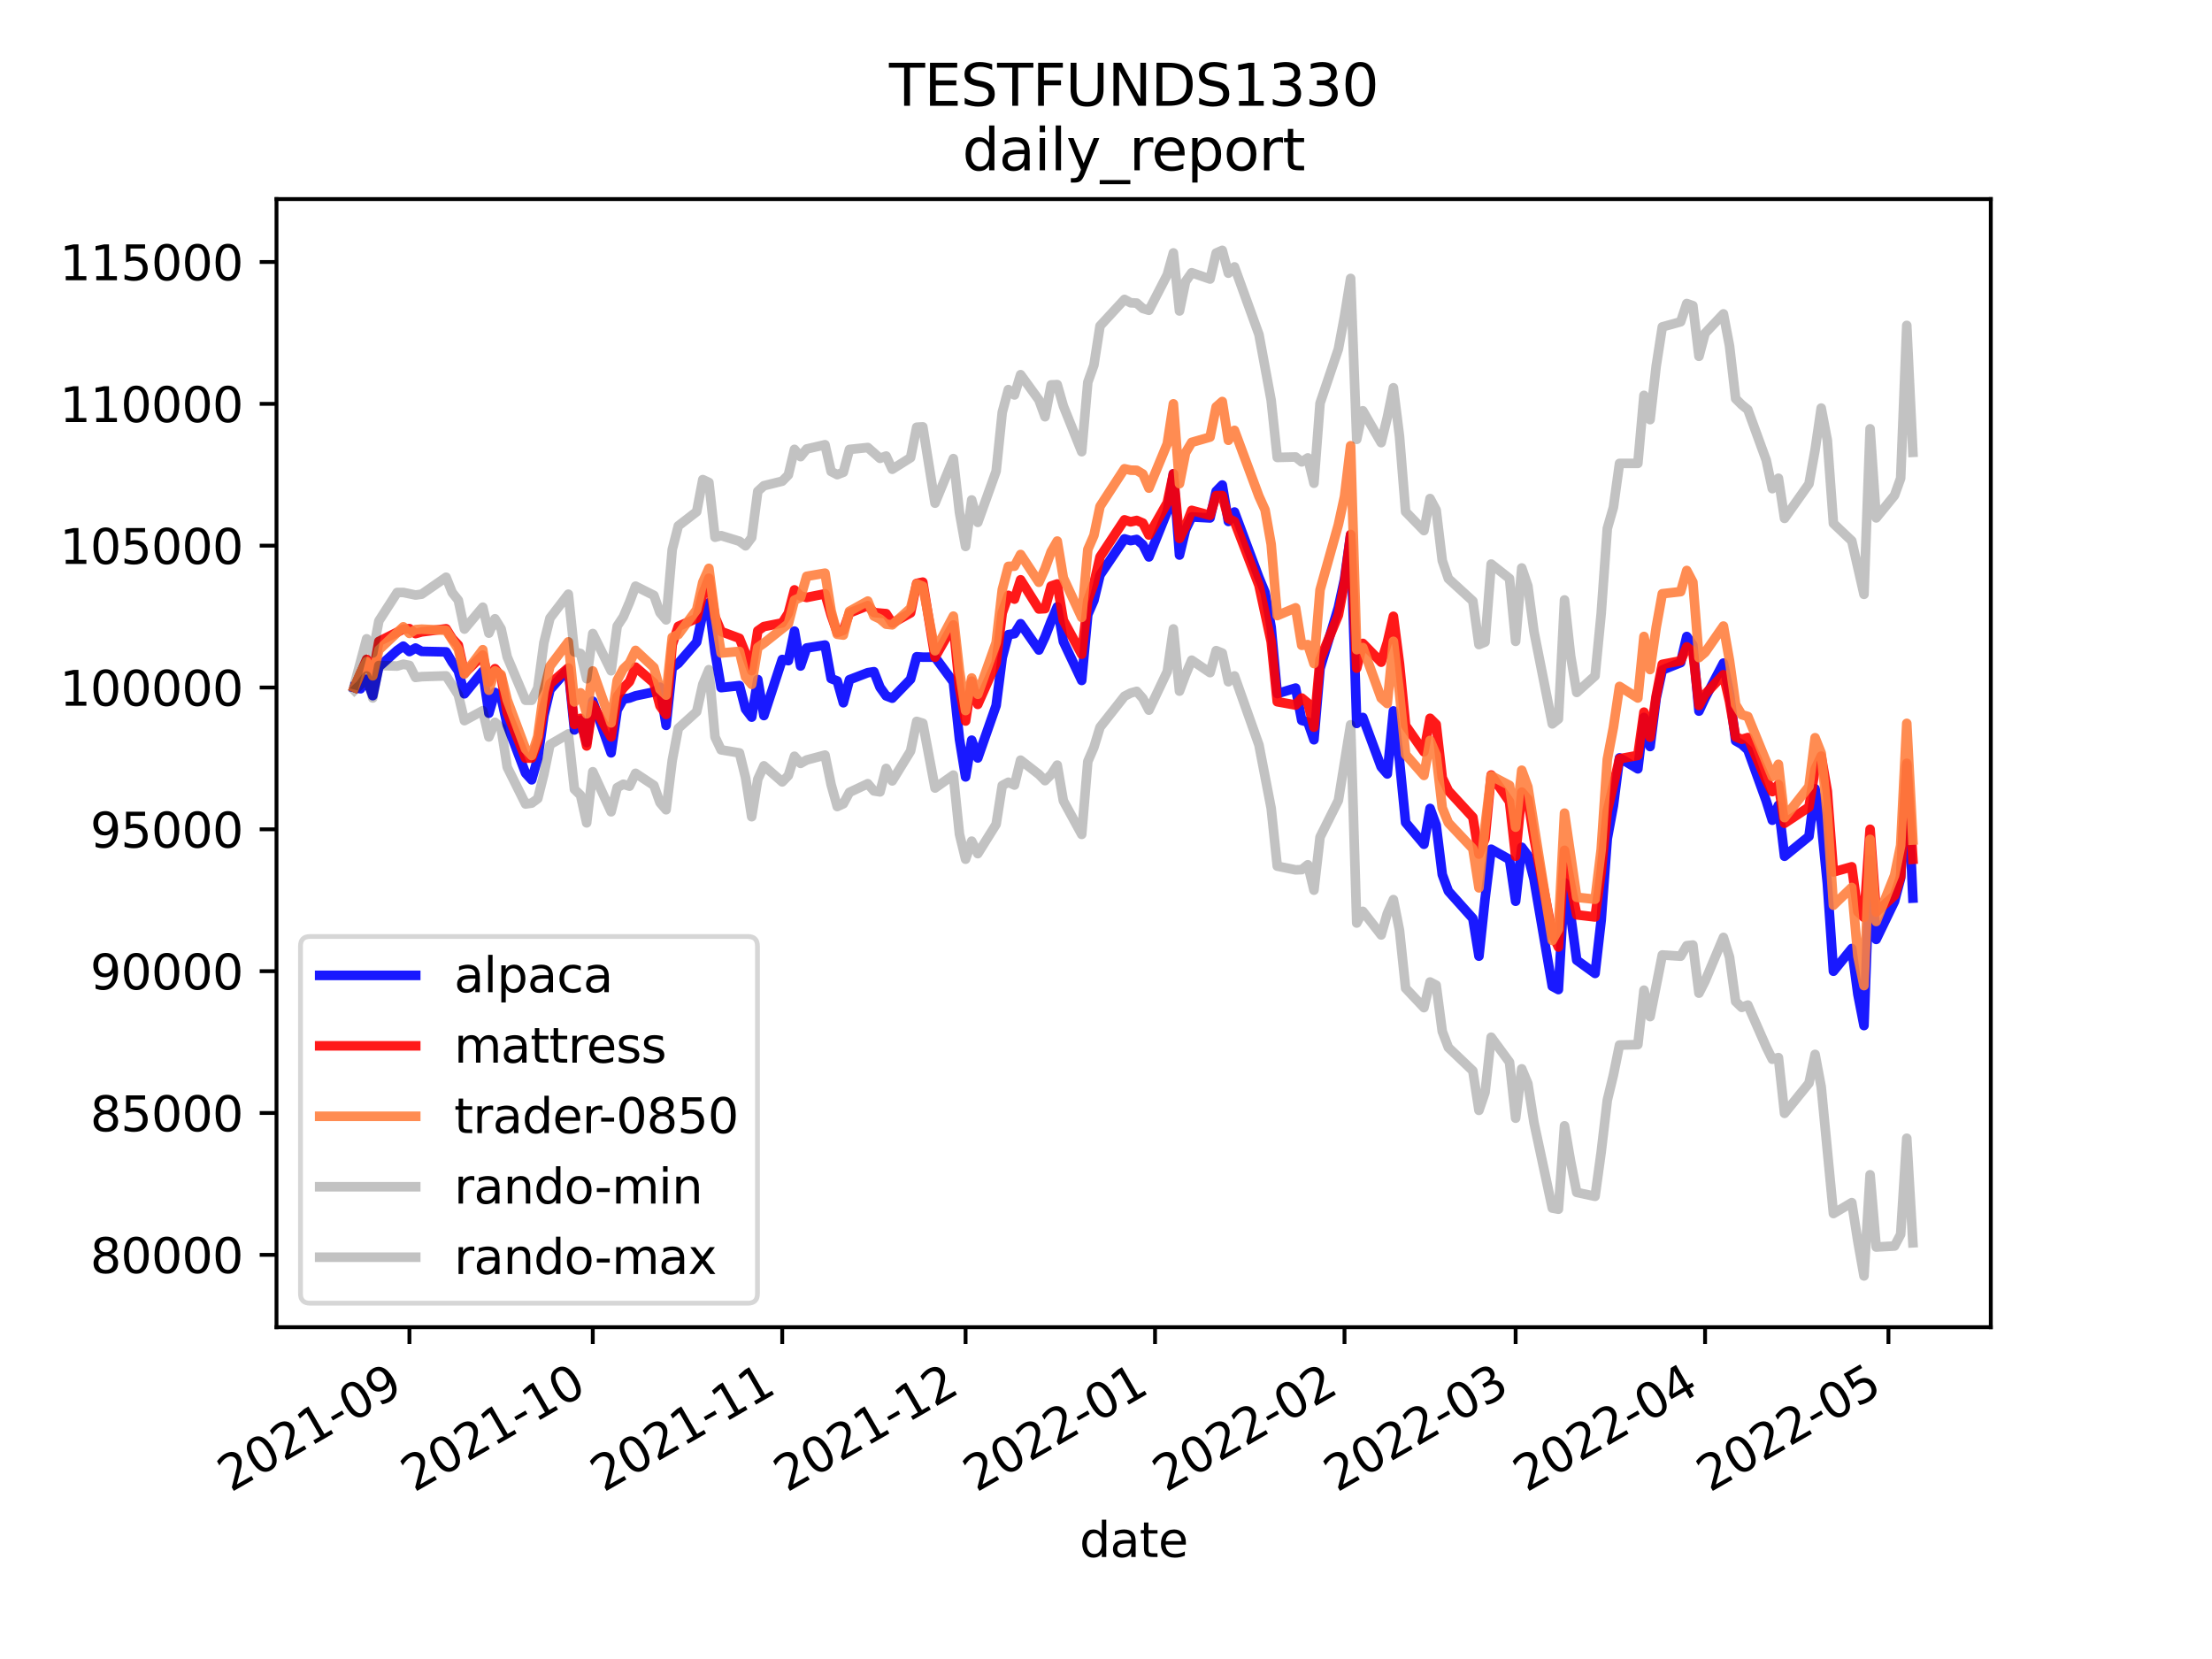 <?xml version="1.0" encoding="utf-8" standalone="no"?>
<!DOCTYPE svg PUBLIC "-//W3C//DTD SVG 1.1//EN"
  "http://www.w3.org/Graphics/SVG/1.1/DTD/svg11.dtd">
<svg height="345.6pt" version="1.1" viewBox="0 0 460.8 345.6" width="460.8pt" xmlns="http://www.w3.org/2000/svg" xmlns:xlink="http://www.w3.org/1999/xlink">
 <defs>
  <style type="text/css">*{stroke-linecap:butt;stroke-linejoin:round;}</style>
 </defs>
 <g id="figure_1">
  <g id="patch_1">
   <path d="M 0 345.6 
L 460.8 345.6 
L 460.8 0 
L 0 0 
z
" style="fill:#ffffff;"/>
  </g>
  <g id="axes_1">
   <g id="patch_2">
    <path d="M 57.6 276.48 
L 414.72 276.48 
L 414.72 41.472 
L 57.6 41.472 
z
" style="fill:#ffffff;"/>
   </g>
   <g id="matplotlib.axis_1">
    <g id="xtick_1">
     <g id="line2d_1">
      <defs>
       <path d="M 0 0 
L 0 3.5 
" id="m3d3e5dfc74" style="stroke:#000000;stroke-width:0.8;"/>
      </defs>
      <g>
       <use style="stroke:#000000;stroke-width:0.8;" x="85.291" xlink:href="#m3d3e5dfc74" y="276.48"/>
      </g>
     </g>
     <g id="text_1">
      <!-- 2021-09 -->
      <g transform="translate(48.066 310.952)rotate(-30)scale(0.1 -0.1)">
       <defs>
        <path d="M 1228 531 
L 3431 531 
L 3431 0 
L 469 0 
L 469 531 
Q 828 903 1448 1529 
Q 2069 2156 2228 2338 
Q 2531 2678 2651 2914 
Q 2772 3150 2772 3378 
Q 2772 3750 2511 3984 
Q 2250 4219 1831 4219 
Q 1534 4219 1204 4116 
Q 875 4013 500 3803 
L 500 4441 
Q 881 4594 1212 4672 
Q 1544 4750 1819 4750 
Q 2544 4750 2975 4387 
Q 3406 4025 3406 3419 
Q 3406 3131 3298 2873 
Q 3191 2616 2906 2266 
Q 2828 2175 2409 1742 
Q 1991 1309 1228 531 
z
" id="DejaVuSans-32" transform="scale(0.016)"/>
        <path d="M 2034 4250 
Q 1547 4250 1301 3770 
Q 1056 3291 1056 2328 
Q 1056 1369 1301 889 
Q 1547 409 2034 409 
Q 2525 409 2770 889 
Q 3016 1369 3016 2328 
Q 3016 3291 2770 3770 
Q 2525 4250 2034 4250 
z
M 2034 4750 
Q 2819 4750 3233 4129 
Q 3647 3509 3647 2328 
Q 3647 1150 3233 529 
Q 2819 -91 2034 -91 
Q 1250 -91 836 529 
Q 422 1150 422 2328 
Q 422 3509 836 4129 
Q 1250 4750 2034 4750 
z
" id="DejaVuSans-30" transform="scale(0.016)"/>
        <path d="M 794 531 
L 1825 531 
L 1825 4091 
L 703 3866 
L 703 4441 
L 1819 4666 
L 2450 4666 
L 2450 531 
L 3481 531 
L 3481 0 
L 794 0 
L 794 531 
z
" id="DejaVuSans-31" transform="scale(0.016)"/>
        <path d="M 313 2009 
L 1997 2009 
L 1997 1497 
L 313 1497 
L 313 2009 
z
" id="DejaVuSans-2d" transform="scale(0.016)"/>
        <path d="M 703 97 
L 703 672 
Q 941 559 1184 500 
Q 1428 441 1663 441 
Q 2288 441 2617 861 
Q 2947 1281 2994 2138 
Q 2813 1869 2534 1725 
Q 2256 1581 1919 1581 
Q 1219 1581 811 2004 
Q 403 2428 403 3163 
Q 403 3881 828 4315 
Q 1253 4750 1959 4750 
Q 2769 4750 3195 4129 
Q 3622 3509 3622 2328 
Q 3622 1225 3098 567 
Q 2575 -91 1691 -91 
Q 1453 -91 1209 -44 
Q 966 3 703 97 
z
M 1959 2075 
Q 2384 2075 2632 2365 
Q 2881 2656 2881 3163 
Q 2881 3666 2632 3958 
Q 2384 4250 1959 4250 
Q 1534 4250 1286 3958 
Q 1038 3666 1038 3163 
Q 1038 2656 1286 2365 
Q 1534 2075 1959 2075 
z
" id="DejaVuSans-39" transform="scale(0.016)"/>
       </defs>
       <use xlink:href="#DejaVuSans-32"/>
       <use x="63.623" xlink:href="#DejaVuSans-30"/>
       <use x="127.246" xlink:href="#DejaVuSans-32"/>
       <use x="190.869" xlink:href="#DejaVuSans-31"/>
       <use x="254.492" xlink:href="#DejaVuSans-2d"/>
       <use x="290.576" xlink:href="#DejaVuSans-30"/>
       <use x="354.199" xlink:href="#DejaVuSans-39"/>
      </g>
     </g>
    </g>
    <g id="xtick_2">
     <g id="line2d_2">
      <g>
       <use style="stroke:#000000;stroke-width:0.8;" x="123.486" xlink:href="#m3d3e5dfc74" y="276.48"/>
      </g>
     </g>
     <g id="text_2">
      <!-- 2021-10 -->
      <g transform="translate(86.261 310.952)rotate(-30)scale(0.1 -0.1)">
       <use xlink:href="#DejaVuSans-32"/>
       <use x="63.623" xlink:href="#DejaVuSans-30"/>
       <use x="127.246" xlink:href="#DejaVuSans-32"/>
       <use x="190.869" xlink:href="#DejaVuSans-31"/>
       <use x="254.492" xlink:href="#DejaVuSans-2d"/>
       <use x="290.576" xlink:href="#DejaVuSans-31"/>
       <use x="354.199" xlink:href="#DejaVuSans-30"/>
      </g>
     </g>
    </g>
    <g id="xtick_3">
     <g id="line2d_3">
      <g>
       <use style="stroke:#000000;stroke-width:0.8;" x="162.954" xlink:href="#m3d3e5dfc74" y="276.48"/>
      </g>
     </g>
     <g id="text_3">
      <!-- 2021-11 -->
      <g transform="translate(125.729 310.952)rotate(-30)scale(0.1 -0.1)">
       <use xlink:href="#DejaVuSans-32"/>
       <use x="63.623" xlink:href="#DejaVuSans-30"/>
       <use x="127.246" xlink:href="#DejaVuSans-32"/>
       <use x="190.869" xlink:href="#DejaVuSans-31"/>
       <use x="254.492" xlink:href="#DejaVuSans-2d"/>
       <use x="290.576" xlink:href="#DejaVuSans-31"/>
       <use x="354.199" xlink:href="#DejaVuSans-31"/>
      </g>
     </g>
    </g>
    <g id="xtick_4">
     <g id="line2d_4">
      <g>
       <use style="stroke:#000000;stroke-width:0.8;" x="201.148" xlink:href="#m3d3e5dfc74" y="276.48"/>
      </g>
     </g>
     <g id="text_4">
      <!-- 2021-12 -->
      <g transform="translate(163.923 310.952)rotate(-30)scale(0.1 -0.1)">
       <use xlink:href="#DejaVuSans-32"/>
       <use x="63.623" xlink:href="#DejaVuSans-30"/>
       <use x="127.246" xlink:href="#DejaVuSans-32"/>
       <use x="190.869" xlink:href="#DejaVuSans-31"/>
       <use x="254.492" xlink:href="#DejaVuSans-2d"/>
       <use x="290.576" xlink:href="#DejaVuSans-31"/>
       <use x="354.199" xlink:href="#DejaVuSans-32"/>
      </g>
     </g>
    </g>
    <g id="xtick_5">
     <g id="line2d_5">
      <g>
       <use style="stroke:#000000;stroke-width:0.8;" x="240.616" xlink:href="#m3d3e5dfc74" y="276.48"/>
      </g>
     </g>
     <g id="text_5">
      <!-- 2022-01 -->
      <g transform="translate(203.391 310.952)rotate(-30)scale(0.1 -0.1)">
       <use xlink:href="#DejaVuSans-32"/>
       <use x="63.623" xlink:href="#DejaVuSans-30"/>
       <use x="127.246" xlink:href="#DejaVuSans-32"/>
       <use x="190.869" xlink:href="#DejaVuSans-32"/>
       <use x="254.492" xlink:href="#DejaVuSans-2d"/>
       <use x="290.576" xlink:href="#DejaVuSans-30"/>
       <use x="354.199" xlink:href="#DejaVuSans-31"/>
      </g>
     </g>
    </g>
    <g id="xtick_6">
     <g id="line2d_6">
      <g>
       <use style="stroke:#000000;stroke-width:0.8;" x="280.084" xlink:href="#m3d3e5dfc74" y="276.48"/>
      </g>
     </g>
     <g id="text_6">
      <!-- 2022-02 -->
      <g transform="translate(242.859 310.952)rotate(-30)scale(0.1 -0.1)">
       <use xlink:href="#DejaVuSans-32"/>
       <use x="63.623" xlink:href="#DejaVuSans-30"/>
       <use x="127.246" xlink:href="#DejaVuSans-32"/>
       <use x="190.869" xlink:href="#DejaVuSans-32"/>
       <use x="254.492" xlink:href="#DejaVuSans-2d"/>
       <use x="290.576" xlink:href="#DejaVuSans-30"/>
       <use x="354.199" xlink:href="#DejaVuSans-32"/>
      </g>
     </g>
    </g>
    <g id="xtick_7">
     <g id="line2d_7">
      <g>
       <use style="stroke:#000000;stroke-width:0.8;" x="315.732" xlink:href="#m3d3e5dfc74" y="276.48"/>
      </g>
     </g>
     <g id="text_7">
      <!-- 2022-03 -->
      <g transform="translate(278.507 310.952)rotate(-30)scale(0.1 -0.1)">
       <defs>
        <path d="M 2597 2516 
Q 3050 2419 3304 2112 
Q 3559 1806 3559 1356 
Q 3559 666 3084 287 
Q 2609 -91 1734 -91 
Q 1441 -91 1130 -33 
Q 819 25 488 141 
L 488 750 
Q 750 597 1062 519 
Q 1375 441 1716 441 
Q 2309 441 2620 675 
Q 2931 909 2931 1356 
Q 2931 1769 2642 2001 
Q 2353 2234 1838 2234 
L 1294 2234 
L 1294 2753 
L 1863 2753 
Q 2328 2753 2575 2939 
Q 2822 3125 2822 3475 
Q 2822 3834 2567 4026 
Q 2313 4219 1838 4219 
Q 1578 4219 1281 4162 
Q 984 4106 628 3988 
L 628 4550 
Q 988 4650 1302 4700 
Q 1616 4750 1894 4750 
Q 2613 4750 3031 4423 
Q 3450 4097 3450 3541 
Q 3450 3153 3228 2886 
Q 3006 2619 2597 2516 
z
" id="DejaVuSans-33" transform="scale(0.016)"/>
       </defs>
       <use xlink:href="#DejaVuSans-32"/>
       <use x="63.623" xlink:href="#DejaVuSans-30"/>
       <use x="127.246" xlink:href="#DejaVuSans-32"/>
       <use x="190.869" xlink:href="#DejaVuSans-32"/>
       <use x="254.492" xlink:href="#DejaVuSans-2d"/>
       <use x="290.576" xlink:href="#DejaVuSans-30"/>
       <use x="354.199" xlink:href="#DejaVuSans-33"/>
      </g>
     </g>
    </g>
    <g id="xtick_8">
     <g id="line2d_8">
      <g>
       <use style="stroke:#000000;stroke-width:0.8;" x="355.2" xlink:href="#m3d3e5dfc74" y="276.48"/>
      </g>
     </g>
     <g id="text_8">
      <!-- 2022-04 -->
      <g transform="translate(317.975 310.952)rotate(-30)scale(0.1 -0.1)">
       <defs>
        <path d="M 2419 4116 
L 825 1625 
L 2419 1625 
L 2419 4116 
z
M 2253 4666 
L 3047 4666 
L 3047 1625 
L 3713 1625 
L 3713 1100 
L 3047 1100 
L 3047 0 
L 2419 0 
L 2419 1100 
L 313 1100 
L 313 1709 
L 2253 4666 
z
" id="DejaVuSans-34" transform="scale(0.016)"/>
       </defs>
       <use xlink:href="#DejaVuSans-32"/>
       <use x="63.623" xlink:href="#DejaVuSans-30"/>
       <use x="127.246" xlink:href="#DejaVuSans-32"/>
       <use x="190.869" xlink:href="#DejaVuSans-32"/>
       <use x="254.492" xlink:href="#DejaVuSans-2d"/>
       <use x="290.576" xlink:href="#DejaVuSans-30"/>
       <use x="354.199" xlink:href="#DejaVuSans-34"/>
      </g>
     </g>
    </g>
    <g id="xtick_9">
     <g id="line2d_9">
      <g>
       <use style="stroke:#000000;stroke-width:0.8;" x="393.395" xlink:href="#m3d3e5dfc74" y="276.48"/>
      </g>
     </g>
     <g id="text_9">
      <!-- 2022-05 -->
      <g transform="translate(356.17 310.952)rotate(-30)scale(0.1 -0.1)">
       <defs>
        <path d="M 691 4666 
L 3169 4666 
L 3169 4134 
L 1269 4134 
L 1269 2991 
Q 1406 3038 1543 3061 
Q 1681 3084 1819 3084 
Q 2600 3084 3056 2656 
Q 3513 2228 3513 1497 
Q 3513 744 3044 326 
Q 2575 -91 1722 -91 
Q 1428 -91 1123 -41 
Q 819 9 494 109 
L 494 744 
Q 775 591 1075 516 
Q 1375 441 1709 441 
Q 2250 441 2565 725 
Q 2881 1009 2881 1497 
Q 2881 1984 2565 2268 
Q 2250 2553 1709 2553 
Q 1456 2553 1204 2497 
Q 953 2441 691 2322 
L 691 4666 
z
" id="DejaVuSans-35" transform="scale(0.016)"/>
       </defs>
       <use xlink:href="#DejaVuSans-32"/>
       <use x="63.623" xlink:href="#DejaVuSans-30"/>
       <use x="127.246" xlink:href="#DejaVuSans-32"/>
       <use x="190.869" xlink:href="#DejaVuSans-32"/>
       <use x="254.492" xlink:href="#DejaVuSans-2d"/>
       <use x="290.576" xlink:href="#DejaVuSans-30"/>
       <use x="354.199" xlink:href="#DejaVuSans-35"/>
      </g>
     </g>
    </g>
    <g id="text_10">
     <!-- date -->
     <g transform="translate(224.885 324.351)scale(0.1 -0.1)">
      <defs>
       <path d="M 2906 2969 
L 2906 4863 
L 3481 4863 
L 3481 0 
L 2906 0 
L 2906 525 
Q 2725 213 2448 61 
Q 2172 -91 1784 -91 
Q 1150 -91 751 415 
Q 353 922 353 1747 
Q 353 2572 751 3078 
Q 1150 3584 1784 3584 
Q 2172 3584 2448 3432 
Q 2725 3281 2906 2969 
z
M 947 1747 
Q 947 1113 1208 752 
Q 1469 391 1925 391 
Q 2381 391 2643 752 
Q 2906 1113 2906 1747 
Q 2906 2381 2643 2742 
Q 2381 3103 1925 3103 
Q 1469 3103 1208 2742 
Q 947 2381 947 1747 
z
" id="DejaVuSans-64" transform="scale(0.016)"/>
       <path d="M 2194 1759 
Q 1497 1759 1228 1600 
Q 959 1441 959 1056 
Q 959 750 1161 570 
Q 1363 391 1709 391 
Q 2188 391 2477 730 
Q 2766 1069 2766 1631 
L 2766 1759 
L 2194 1759 
z
M 3341 1997 
L 3341 0 
L 2766 0 
L 2766 531 
Q 2569 213 2275 61 
Q 1981 -91 1556 -91 
Q 1019 -91 701 211 
Q 384 513 384 1019 
Q 384 1609 779 1909 
Q 1175 2209 1959 2209 
L 2766 2209 
L 2766 2266 
Q 2766 2663 2505 2880 
Q 2244 3097 1772 3097 
Q 1472 3097 1187 3025 
Q 903 2953 641 2809 
L 641 3341 
Q 956 3463 1253 3523 
Q 1550 3584 1831 3584 
Q 2591 3584 2966 3190 
Q 3341 2797 3341 1997 
z
" id="DejaVuSans-61" transform="scale(0.016)"/>
       <path d="M 1172 4494 
L 1172 3500 
L 2356 3500 
L 2356 3053 
L 1172 3053 
L 1172 1153 
Q 1172 725 1289 603 
Q 1406 481 1766 481 
L 2356 481 
L 2356 0 
L 1766 0 
Q 1100 0 847 248 
Q 594 497 594 1153 
L 594 3053 
L 172 3053 
L 172 3500 
L 594 3500 
L 594 4494 
L 1172 4494 
z
" id="DejaVuSans-74" transform="scale(0.016)"/>
       <path d="M 3597 1894 
L 3597 1613 
L 953 1613 
Q 991 1019 1311 708 
Q 1631 397 2203 397 
Q 2534 397 2845 478 
Q 3156 559 3463 722 
L 3463 178 
Q 3153 47 2828 -22 
Q 2503 -91 2169 -91 
Q 1331 -91 842 396 
Q 353 884 353 1716 
Q 353 2575 817 3079 
Q 1281 3584 2069 3584 
Q 2775 3584 3186 3129 
Q 3597 2675 3597 1894 
z
M 3022 2063 
Q 3016 2534 2758 2815 
Q 2500 3097 2075 3097 
Q 1594 3097 1305 2825 
Q 1016 2553 972 2059 
L 3022 2063 
z
" id="DejaVuSans-65" transform="scale(0.016)"/>
      </defs>
      <use xlink:href="#DejaVuSans-64"/>
      <use x="63.477" xlink:href="#DejaVuSans-61"/>
      <use x="124.756" xlink:href="#DejaVuSans-74"/>
      <use x="163.965" xlink:href="#DejaVuSans-65"/>
     </g>
    </g>
   </g>
   <g id="matplotlib.axis_2">
    <g id="ytick_1">
     <g id="line2d_10">
      <defs>
       <path d="M 0 0 
L -3.5 0 
" id="mdbad956ed2" style="stroke:#000000;stroke-width:0.8;"/>
      </defs>
      <g>
       <use style="stroke:#000000;stroke-width:0.8;" x="57.6" xlink:href="#mdbad956ed2" y="261.404"/>
      </g>
     </g>
     <g id="text_11">
      <!-- 80000 -->
      <g transform="translate(18.788 265.203)scale(0.1 -0.1)">
       <defs>
        <path d="M 2034 2216 
Q 1584 2216 1326 1975 
Q 1069 1734 1069 1313 
Q 1069 891 1326 650 
Q 1584 409 2034 409 
Q 2484 409 2743 651 
Q 3003 894 3003 1313 
Q 3003 1734 2745 1975 
Q 2488 2216 2034 2216 
z
M 1403 2484 
Q 997 2584 770 2862 
Q 544 3141 544 3541 
Q 544 4100 942 4425 
Q 1341 4750 2034 4750 
Q 2731 4750 3128 4425 
Q 3525 4100 3525 3541 
Q 3525 3141 3298 2862 
Q 3072 2584 2669 2484 
Q 3125 2378 3379 2068 
Q 3634 1759 3634 1313 
Q 3634 634 3220 271 
Q 2806 -91 2034 -91 
Q 1263 -91 848 271 
Q 434 634 434 1313 
Q 434 1759 690 2068 
Q 947 2378 1403 2484 
z
M 1172 3481 
Q 1172 3119 1398 2916 
Q 1625 2713 2034 2713 
Q 2441 2713 2670 2916 
Q 2900 3119 2900 3481 
Q 2900 3844 2670 4047 
Q 2441 4250 2034 4250 
Q 1625 4250 1398 4047 
Q 1172 3844 1172 3481 
z
" id="DejaVuSans-38" transform="scale(0.016)"/>
       </defs>
       <use xlink:href="#DejaVuSans-38"/>
       <use x="63.623" xlink:href="#DejaVuSans-30"/>
       <use x="127.246" xlink:href="#DejaVuSans-30"/>
       <use x="190.869" xlink:href="#DejaVuSans-30"/>
       <use x="254.492" xlink:href="#DejaVuSans-30"/>
      </g>
     </g>
    </g>
    <g id="ytick_2">
     <g id="line2d_11">
      <g>
       <use style="stroke:#000000;stroke-width:0.8;" x="57.6" xlink:href="#mdbad956ed2" y="231.857"/>
      </g>
     </g>
     <g id="text_12">
      <!-- 85000 -->
      <g transform="translate(18.788 235.657)scale(0.1 -0.1)">
       <use xlink:href="#DejaVuSans-38"/>
       <use x="63.623" xlink:href="#DejaVuSans-35"/>
       <use x="127.246" xlink:href="#DejaVuSans-30"/>
       <use x="190.869" xlink:href="#DejaVuSans-30"/>
       <use x="254.492" xlink:href="#DejaVuSans-30"/>
      </g>
     </g>
    </g>
    <g id="ytick_3">
     <g id="line2d_12">
      <g>
       <use style="stroke:#000000;stroke-width:0.8;" x="57.6" xlink:href="#mdbad956ed2" y="202.311"/>
      </g>
     </g>
     <g id="text_13">
      <!-- 90000 -->
      <g transform="translate(18.788 206.11)scale(0.1 -0.1)">
       <use xlink:href="#DejaVuSans-39"/>
       <use x="63.623" xlink:href="#DejaVuSans-30"/>
       <use x="127.246" xlink:href="#DejaVuSans-30"/>
       <use x="190.869" xlink:href="#DejaVuSans-30"/>
       <use x="254.492" xlink:href="#DejaVuSans-30"/>
      </g>
     </g>
    </g>
    <g id="ytick_4">
     <g id="line2d_13">
      <g>
       <use style="stroke:#000000;stroke-width:0.8;" x="57.6" xlink:href="#mdbad956ed2" y="172.765"/>
      </g>
     </g>
     <g id="text_14">
      <!-- 95000 -->
      <g transform="translate(18.788 176.564)scale(0.1 -0.1)">
       <use xlink:href="#DejaVuSans-39"/>
       <use x="63.623" xlink:href="#DejaVuSans-35"/>
       <use x="127.246" xlink:href="#DejaVuSans-30"/>
       <use x="190.869" xlink:href="#DejaVuSans-30"/>
       <use x="254.492" xlink:href="#DejaVuSans-30"/>
      </g>
     </g>
    </g>
    <g id="ytick_5">
     <g id="line2d_14">
      <g>
       <use style="stroke:#000000;stroke-width:0.8;" x="57.6" xlink:href="#mdbad956ed2" y="143.218"/>
      </g>
     </g>
     <g id="text_15">
      <!-- 100000 -->
      <g transform="translate(12.425 147.017)scale(0.1 -0.1)">
       <use xlink:href="#DejaVuSans-31"/>
       <use x="63.623" xlink:href="#DejaVuSans-30"/>
       <use x="127.246" xlink:href="#DejaVuSans-30"/>
       <use x="190.869" xlink:href="#DejaVuSans-30"/>
       <use x="254.492" xlink:href="#DejaVuSans-30"/>
       <use x="318.115" xlink:href="#DejaVuSans-30"/>
      </g>
     </g>
    </g>
    <g id="ytick_6">
     <g id="line2d_15">
      <g>
       <use style="stroke:#000000;stroke-width:0.8;" x="57.6" xlink:href="#mdbad956ed2" y="113.672"/>
      </g>
     </g>
     <g id="text_16">
      <!-- 105000 -->
      <g transform="translate(12.425 117.471)scale(0.1 -0.1)">
       <use xlink:href="#DejaVuSans-31"/>
       <use x="63.623" xlink:href="#DejaVuSans-30"/>
       <use x="127.246" xlink:href="#DejaVuSans-35"/>
       <use x="190.869" xlink:href="#DejaVuSans-30"/>
       <use x="254.492" xlink:href="#DejaVuSans-30"/>
       <use x="318.115" xlink:href="#DejaVuSans-30"/>
      </g>
     </g>
    </g>
    <g id="ytick_7">
     <g id="line2d_16">
      <g>
       <use style="stroke:#000000;stroke-width:0.8;" x="57.6" xlink:href="#mdbad956ed2" y="84.125"/>
      </g>
     </g>
     <g id="text_17">
      <!-- 110000 -->
      <g transform="translate(12.425 87.925)scale(0.1 -0.1)">
       <use xlink:href="#DejaVuSans-31"/>
       <use x="63.623" xlink:href="#DejaVuSans-31"/>
       <use x="127.246" xlink:href="#DejaVuSans-30"/>
       <use x="190.869" xlink:href="#DejaVuSans-30"/>
       <use x="254.492" xlink:href="#DejaVuSans-30"/>
       <use x="318.115" xlink:href="#DejaVuSans-30"/>
      </g>
     </g>
    </g>
    <g id="ytick_8">
     <g id="line2d_17">
      <g>
       <use style="stroke:#000000;stroke-width:0.8;" x="57.6" xlink:href="#mdbad956ed2" y="54.579"/>
      </g>
     </g>
     <g id="text_18">
      <!-- 115000 -->
      <g transform="translate(12.425 58.378)scale(0.1 -0.1)">
       <use xlink:href="#DejaVuSans-31"/>
       <use x="63.623" xlink:href="#DejaVuSans-31"/>
       <use x="127.246" xlink:href="#DejaVuSans-35"/>
       <use x="190.869" xlink:href="#DejaVuSans-30"/>
       <use x="254.492" xlink:href="#DejaVuSans-30"/>
       <use x="318.115" xlink:href="#DejaVuSans-30"/>
      </g>
     </g>
    </g>
   </g>
   <g id="line2d_18">
    <path clip-path="url(#p3f62e630a5)" d="M 73.833 143.218 
L 75.106 143.479 
L 76.379 141.496 
L 77.652 144.914 
L 78.925 138.908 
L 82.745 135.491 
L 84.018 134.603 
L 85.291 135.734 
L 86.564 135.002 
L 87.837 135.691 
L 92.93 135.799 
L 94.203 137.958 
L 95.476 139.771 
L 96.75 144.536 
L 100.569 139.852 
L 101.842 148.578 
L 103.115 144.253 
L 104.388 145.276 
L 105.662 150.977 
L 109.481 161.057 
L 110.754 162.448 
L 112.027 157.964 
L 113.301 149.052 
L 114.574 143.699 
L 118.393 139.309 
L 119.666 152.058 
L 120.939 150.009 
L 122.213 154.701 
L 123.486 146.06 
L 127.305 156.836 
L 128.578 147.909 
L 129.852 145.629 
L 131.125 145.417 
L 132.398 144.951 
L 136.217 144.151 
L 137.49 143.138 
L 138.764 151.106 
L 140.037 139.1 
L 141.31 138.181 
L 145.129 133.775 
L 146.403 127.778 
L 147.676 125.585 
L 148.949 135.865 
L 150.222 143.247 
L 154.041 142.828 
L 155.315 147.724 
L 156.588 149.391 
L 157.861 141.564 
L 159.134 149.067 
L 162.954 137.382 
L 164.227 137.628 
L 165.5 131.469 
L 166.773 138.74 
L 168.046 134.987 
L 171.866 134.374 
L 173.139 141.359 
L 174.412 141.856 
L 175.685 146.393 
L 176.958 141.599 
L 180.778 140.131 
L 182.051 139.926 
L 183.324 143.18 
L 184.597 144.957 
L 185.87 145.446 
L 189.69 141.504 
L 190.963 136.815 
L 192.236 136.902 
L 194.782 136.894 
L 198.602 142.079 
L 199.875 154.001 
L 201.148 161.842 
L 202.421 154.192 
L 203.695 157.896 
L 207.514 146.971 
L 208.787 136.992 
L 210.06 132.205 
L 211.333 131.999 
L 212.607 129.934 
L 216.426 135.415 
L 217.699 132.696 
L 218.972 129.398 
L 220.246 126.418 
L 221.519 133.654 
L 225.338 141.75 
L 226.611 128.004 
L 227.884 125.076 
L 229.158 119.783 
L 234.25 112.252 
L 235.523 112.622 
L 236.797 112.379 
L 238.07 113.487 
L 239.343 116.021 
L 243.162 106.529 
L 244.436 98.702 
L 245.709 115.629 
L 246.982 110.337 
L 248.255 107.686 
L 252.074 107.896 
L 253.348 102.338 
L 254.621 101.036 
L 255.894 108.625 
L 257.167 106.665 
L 262.26 120.314 
L 263.533 123.401 
L 264.806 130.657 
L 266.079 144.491 
L 269.899 143.339 
L 271.172 150.075 
L 272.445 150.427 
L 273.718 154.109 
L 274.991 139.267 
L 278.811 126.514 
L 280.084 120.652 
L 281.357 111.456 
L 282.63 150.703 
L 283.903 149.46 
L 287.723 159.758 
L 288.996 161.227 
L 290.269 148.1 
L 291.542 158.488 
L 292.815 171.349 
L 296.635 175.88 
L 297.908 168.41 
L 299.181 171.88 
L 300.454 182.187 
L 301.727 185.644 
L 306.82 191.327 
L 308.093 199.184 
L 309.366 187.251 
L 310.64 176.907 
L 314.459 179.055 
L 315.732 187.746 
L 317.005 176.499 
L 318.279 178.219 
L 319.552 183.149 
L 323.371 205.462 
L 324.644 206.146 
L 325.917 183.887 
L 327.191 190.619 
L 328.464 200.027 
L 332.283 202.783 
L 333.556 191.719 
L 334.83 174.695 
L 336.103 167.826 
L 337.376 157.881 
L 341.195 160.165 
L 342.468 149.457 
L 343.742 155.52 
L 345.015 145.422 
L 346.288 139.571 
L 350.107 138.039 
L 351.381 132.593 
L 352.654 134.366 
L 353.927 148.134 
L 355.2 145.413 
L 359.019 138.133 
L 360.293 144.543 
L 361.566 154.324 
L 362.839 155.051 
L 364.112 156.223 
L 367.932 166.821 
L 369.205 170.869 
L 370.478 167.759 
L 371.751 178.37 
L 376.844 174.23 
L 378.117 164.31 
L 379.39 171.241 
L 380.663 184.009 
L 381.936 202.323 
L 385.756 197.603 
L 387.029 207.126 
L 388.302 213.647 
L 389.575 179.046 
L 390.848 195.694 
L 394.668 187.77 
L 395.941 182.895 
L 397.214 159.394 
L 398.487 187.095 
L 398.487 187.095 
" style="fill:none;stroke:#0000ff;stroke-linecap:square;stroke-opacity:0.9;stroke-width:2;"/>
   </g>
   <g id="line2d_19">
    <path clip-path="url(#p3f62e630a5)" d="M 73.833 143.218 
L 76.379 137.355 
L 77.652 140.685 
L 78.925 133.624 
L 84.018 131.067 
L 85.291 130.956 
L 86.564 131.991 
L 87.837 131.633 
L 92.93 130.987 
L 94.203 133.031 
L 95.476 134.394 
L 96.75 140.247 
L 100.569 136.472 
L 101.842 142.111 
L 103.115 139.303 
L 104.388 140.883 
L 105.662 148.447 
L 109.481 157.925 
L 110.754 157.921 
L 112.027 154.653 
L 113.301 147.26 
L 114.574 142.44 
L 118.393 139.132 
L 119.666 150.909 
L 120.939 149.644 
L 122.213 155.394 
L 123.486 146.809 
L 127.305 153.514 
L 128.578 145.097 
L 129.852 143.321 
L 131.125 142.004 
L 132.398 138.972 
L 136.217 142.264 
L 137.49 147.043 
L 138.764 148.831 
L 140.037 134.306 
L 141.31 130.475 
L 145.129 128.818 
L 146.403 123.75 
L 147.676 120.445 
L 148.949 128.49 
L 150.222 131.549 
L 154.041 132.974 
L 155.315 136.128 
L 156.588 139.708 
L 157.861 131.415 
L 159.134 130.527 
L 162.954 129.759 
L 164.227 127.755 
L 165.5 122.886 
L 166.773 124.153 
L 168.046 124.463 
L 171.866 123.7 
L 173.139 128.099 
L 174.412 131.783 
L 175.685 131.307 
L 176.958 127.69 
L 180.778 126.161 
L 182.051 127.611 
L 184.597 127.838 
L 185.87 129.81 
L 189.69 127.677 
L 190.963 121.535 
L 192.236 121.27 
L 194.782 136.908 
L 198.602 130.197 
L 199.875 143.234 
L 201.148 150.2 
L 202.421 141.904 
L 203.695 146.734 
L 207.514 138.068 
L 208.787 127.685 
L 210.06 124.025 
L 211.333 124.803 
L 212.607 120.783 
L 216.426 126.861 
L 217.699 126.787 
L 218.972 122.082 
L 220.246 121.651 
L 221.519 129.221 
L 225.338 136.292 
L 226.611 125.038 
L 227.884 121.533 
L 229.158 116.004 
L 234.25 108.293 
L 235.523 108.71 
L 236.797 108.42 
L 238.07 108.963 
L 239.343 111.457 
L 243.162 104.736 
L 244.436 98.697 
L 245.709 112.166 
L 246.982 109.619 
L 248.255 106.322 
L 252.074 107.353 
L 253.348 103.249 
L 254.621 103.236 
L 255.894 108.011 
L 257.167 108.652 
L 262.26 121.924 
L 264.806 133.681 
L 266.079 146.184 
L 269.899 146.871 
L 271.172 145.416 
L 272.445 146.466 
L 273.718 151.484 
L 274.991 137.388 
L 278.811 128.137 
L 280.084 121.358 
L 281.357 111.337 
L 282.63 139.189 
L 283.903 134.033 
L 287.723 137.945 
L 288.996 133.875 
L 290.269 128.387 
L 291.542 138.295 
L 292.815 151.145 
L 296.635 156.617 
L 297.908 149.634 
L 299.181 150.899 
L 300.454 162.044 
L 301.727 164.728 
L 306.82 170.254 
L 308.093 177.933 
L 309.366 174.679 
L 310.64 161.452 
L 314.459 166.993 
L 315.732 178.35 
L 317.005 165.01 
L 318.279 166.481 
L 319.552 174.582 
L 323.371 194.529 
L 324.644 197.285 
L 325.917 177.141 
L 327.191 184.217 
L 328.464 190.577 
L 332.283 191.022 
L 333.556 181.634 
L 334.83 168.963 
L 337.376 158.062 
L 341.195 157.365 
L 342.468 148.355 
L 343.742 153.571 
L 345.015 144.938 
L 346.288 138.4 
L 350.107 137.664 
L 351.381 134.758 
L 352.654 135.781 
L 353.927 146.969 
L 355.2 144.618 
L 359.019 140.558 
L 360.293 146.132 
L 361.566 153.502 
L 362.839 154.012 
L 364.112 153.653 
L 367.932 162.467 
L 369.205 164.908 
L 370.478 163.412 
L 371.751 171.501 
L 376.844 168.128 
L 378.117 160.246 
L 379.39 157.514 
L 380.663 164.827 
L 381.936 181.646 
L 385.756 180.568 
L 387.029 189.938 
L 388.302 191.103 
L 389.575 172.748 
L 390.848 190.013 
L 394.668 186.518 
L 395.941 182.631 
L 397.214 159.004 
L 398.487 179.008 
L 398.487 179.008 
" style="fill:none;stroke:#ff0000;stroke-linecap:square;stroke-opacity:0.9;stroke-width:2;"/>
   </g>
   <g id="line2d_20">
    <path clip-path="url(#p3f62e630a5)" d="M 73.833 143.218 
L 75.106 140.157 
L 76.379 137.823 
L 77.652 140.785 
L 78.925 135.39 
L 84.018 130.577 
L 85.291 131.946 
L 86.564 131.167 
L 87.837 131.066 
L 92.93 131.307 
L 95.476 135.245 
L 96.75 140.427 
L 100.569 135.347 
L 101.842 143.785 
L 103.115 139.748 
L 104.388 140.541 
L 105.662 145.802 
L 109.481 156.025 
L 110.754 157.381 
L 112.027 153.42 
L 113.301 144.011 
L 114.574 138.767 
L 118.393 133.713 
L 119.666 146.229 
L 120.939 144.33 
L 122.213 148.694 
L 123.486 139.774 
L 127.305 150.586 
L 128.578 141.717 
L 129.852 139.35 
L 131.125 138.121 
L 132.398 135.489 
L 136.217 139.048 
L 137.49 143.604 
L 138.764 144.805 
L 140.037 132.762 
L 141.31 132.177 
L 145.129 127.015 
L 146.403 121.288 
L 147.676 118.397 
L 148.949 128.157 
L 150.222 136.039 
L 154.041 135.699 
L 155.315 141.036 
L 156.588 142.566 
L 157.861 134.885 
L 159.134 133.984 
L 164.227 129.942 
L 165.5 125.027 
L 166.773 124.449 
L 168.046 120.059 
L 171.866 119.4 
L 173.139 127.259 
L 174.412 132.13 
L 175.685 132.295 
L 176.958 127.338 
L 180.778 125.215 
L 182.051 128.331 
L 183.324 128.942 
L 184.597 130.025 
L 185.87 130.161 
L 189.69 126.712 
L 190.963 121.622 
L 192.236 122.12 
L 194.782 135.566 
L 198.602 128.352 
L 199.875 139.737 
L 201.148 148.018 
L 202.421 141.236 
L 203.695 144.628 
L 207.514 133.872 
L 208.787 122.858 
L 210.06 117.988 
L 211.333 117.944 
L 212.607 115.514 
L 216.426 121.298 
L 217.699 118.478 
L 218.972 114.926 
L 220.246 112.714 
L 221.519 120.38 
L 225.338 128.618 
L 226.611 114.472 
L 227.884 111.535 
L 229.158 105.485 
L 234.25 97.653 
L 235.523 97.94 
L 236.797 97.973 
L 238.07 98.748 
L 239.343 101.686 
L 243.162 92.44 
L 244.436 84.13 
L 245.709 100.759 
L 246.982 94.293 
L 248.255 92.153 
L 252.074 91.052 
L 253.348 84.766 
L 254.621 83.645 
L 255.894 91.721 
L 257.167 89.656 
L 262.26 103.382 
L 263.533 106.205 
L 264.806 113.385 
L 266.079 128.235 
L 269.899 126.621 
L 271.172 134.425 
L 272.445 134.287 
L 273.718 138.227 
L 274.991 122.884 
L 278.811 109.291 
L 280.084 103.433 
L 281.357 92.863 
L 282.63 135.338 
L 283.903 134.896 
L 287.723 145.423 
L 288.996 146.546 
L 290.269 133.599 
L 291.542 144.365 
L 292.815 157.172 
L 296.635 161.532 
L 297.908 154.25 
L 299.181 157.271 
L 300.454 168.308 
L 301.727 171.403 
L 306.82 176.797 
L 308.093 184.958 
L 309.366 172.035 
L 310.64 161.609 
L 314.459 163.611 
L 315.732 172.31 
L 317.005 160.454 
L 318.279 163.919 
L 323.371 195.907 
L 324.644 193.587 
L 325.917 169.391 
L 328.464 186.921 
L 332.283 187.331 
L 333.556 176.97 
L 334.83 158.202 
L 336.103 151.534 
L 337.376 142.998 
L 341.195 145.404 
L 342.468 132.59 
L 343.742 139.481 
L 345.015 130.696 
L 346.288 123.687 
L 350.107 123.256 
L 351.381 118.843 
L 352.654 121.264 
L 353.927 136.994 
L 355.2 135.909 
L 359.019 130.42 
L 360.293 137.653 
L 361.566 146.77 
L 362.839 148.884 
L 364.112 149.262 
L 369.205 161.763 
L 370.478 159.22 
L 371.751 170.323 
L 376.844 163.838 
L 378.117 153.683 
L 379.39 156.89 
L 380.663 169.682 
L 381.936 188.568 
L 385.756 184.874 
L 387.029 199.181 
L 388.302 205.318 
L 389.575 174.86 
L 390.848 191.961 
L 394.668 182.358 
L 395.941 176.133 
L 397.214 150.691 
L 398.487 174.998 
L 398.487 174.998 
" style="fill:none;stroke:#ff8040;stroke-linecap:square;stroke-opacity:0.9;stroke-width:2;"/>
   </g>
   <g id="line2d_21">
    <path clip-path="url(#p3f62e630a5)" d="M 73.833 143.809 
L 75.106 142.597 
L 76.379 140.83 
L 77.652 145.398 
L 78.925 138.633 
L 82.745 138.755 
L 84.018 138.376 
L 85.291 138.618 
L 86.564 141.12 
L 87.837 140.959 
L 92.93 140.796 
L 95.476 144.753 
L 96.75 150.122 
L 100.569 148.049 
L 101.842 153.52 
L 103.115 150.478 
L 104.388 151.62 
L 105.662 159.809 
L 109.481 167.483 
L 110.754 167.303 
L 112.027 166.365 
L 113.301 161.296 
L 114.574 155.107 
L 118.393 152.891 
L 119.666 164.419 
L 120.939 165.659 
L 122.213 171.42 
L 123.486 160.767 
L 127.305 169.112 
L 128.578 164.068 
L 129.852 163.367 
L 131.125 163.773 
L 132.398 161.096 
L 136.217 163.616 
L 137.49 167.198 
L 138.764 168.685 
L 140.037 158.432 
L 141.31 151.718 
L 145.129 148.259 
L 146.403 142.566 
L 147.676 139.507 
L 148.949 153.537 
L 150.222 156.207 
L 154.041 156.843 
L 155.315 162.001 
L 156.588 170.136 
L 157.861 162.331 
L 159.134 159.537 
L 162.954 162.88 
L 164.227 161.554 
L 165.5 157.54 
L 166.773 159.029 
L 168.046 158.315 
L 171.866 157.301 
L 173.139 163.455 
L 174.412 168.016 
L 175.685 167.438 
L 176.958 165.057 
L 180.778 163.264 
L 182.051 164.762 
L 183.324 164.966 
L 184.597 160.076 
L 185.87 162.678 
L 189.69 156.46 
L 190.963 150.277 
L 192.236 150.667 
L 194.782 164.158 
L 198.602 161.462 
L 199.875 173.78 
L 201.148 178.983 
L 202.421 175.229 
L 203.695 177.83 
L 207.514 171.708 
L 208.787 163.632 
L 210.06 162.954 
L 211.333 163.539 
L 212.607 158.355 
L 216.426 161.319 
L 217.699 162.623 
L 218.972 161.35 
L 220.246 159.385 
L 221.519 166.818 
L 225.338 173.817 
L 226.611 158.627 
L 227.884 155.673 
L 229.158 151.497 
L 234.25 145.041 
L 235.523 144.377 
L 236.797 144.024 
L 238.07 145.483 
L 239.343 147.936 
L 243.162 139.894 
L 244.436 131.017 
L 245.709 143.978 
L 246.982 140.559 
L 248.255 137.53 
L 252.074 140.125 
L 253.348 135.543 
L 254.621 136.054 
L 255.894 142.021 
L 257.167 140.809 
L 262.26 155.178 
L 264.806 168.372 
L 266.079 180.432 
L 269.899 181.209 
L 271.172 181.161 
L 272.445 180.145 
L 273.718 185.437 
L 274.991 174.378 
L 278.811 166.731 
L 281.357 150.981 
L 282.63 192.283 
L 283.903 189.855 
L 287.723 194.764 
L 288.996 190.312 
L 290.269 187.406 
L 291.542 193.813 
L 292.815 205.858 
L 296.635 209.91 
L 297.908 204.571 
L 299.181 205.235 
L 300.454 214.867 
L 301.727 218.215 
L 306.82 223.074 
L 308.093 231.309 
L 309.366 227.567 
L 310.64 216.074 
L 314.459 221.272 
L 315.732 232.935 
L 317.005 222.661 
L 318.279 225.734 
L 319.552 233.853 
L 323.371 251.666 
L 324.644 251.905 
L 325.917 234.53 
L 327.191 241.944 
L 328.464 248.397 
L 332.283 249.218 
L 333.556 240.005 
L 334.83 229.197 
L 336.103 223.946 
L 337.376 217.698 
L 341.195 217.615 
L 342.468 206.27 
L 343.742 211.784 
L 346.288 198.938 
L 350.107 199.193 
L 351.381 197.008 
L 352.654 196.868 
L 353.927 206.894 
L 355.2 204.384 
L 359.019 195.279 
L 360.293 199.396 
L 361.566 208.63 
L 362.839 209.859 
L 364.112 209.37 
L 367.932 218.077 
L 369.205 220.659 
L 370.478 220.319 
L 371.751 231.93 
L 376.844 225.636 
L 378.117 219.65 
L 379.39 226.415 
L 381.936 252.804 
L 385.756 250.534 
L 387.029 258.632 
L 388.302 265.798 
L 389.575 244.726 
L 390.848 259.779 
L 394.668 259.567 
L 395.941 257.144 
L 397.214 237.117 
L 398.487 258.9 
L 398.487 258.9 
" style="fill:none;stroke:#0d0d0d;stroke-linecap:square;stroke-opacity:0.25;stroke-width:2;"/>
   </g>
   <g id="line2d_22">
    <path clip-path="url(#p3f62e630a5)" d="M 73.833 142.627 
L 76.379 133.077 
L 77.652 136.036 
L 78.925 129.351 
L 82.745 123.423 
L 84.018 123.42 
L 86.564 123.957 
L 87.837 123.782 
L 92.93 120.249 
L 94.203 123.441 
L 95.476 125.048 
L 96.75 131.046 
L 100.569 126.491 
L 101.842 131.894 
L 103.115 128.903 
L 104.388 130.982 
L 105.662 136.852 
L 109.481 145.872 
L 110.754 145.88 
L 112.027 143.333 
L 113.301 133.892 
L 114.574 128.759 
L 118.393 123.783 
L 119.666 135.802 
L 120.939 136.133 
L 122.213 141.395 
L 123.486 131.979 
L 127.305 139.736 
L 128.578 130.415 
L 129.852 128.485 
L 131.125 125.498 
L 132.398 122.11 
L 136.217 124.031 
L 137.49 127.629 
L 138.764 129.133 
L 140.037 114.499 
L 141.31 109.54 
L 145.129 106.595 
L 146.403 99.91 
L 147.676 100.507 
L 148.949 111.914 
L 150.222 111.583 
L 154.041 112.751 
L 155.315 113.7 
L 156.588 111.988 
L 157.861 102.349 
L 159.134 101.186 
L 162.954 100.238 
L 164.227 98.935 
L 165.5 93.613 
L 166.773 95.126 
L 168.046 93.531 
L 171.866 92.65 
L 173.139 98.217 
L 174.412 98.875 
L 175.685 98.379 
L 176.958 93.629 
L 180.778 93.228 
L 183.324 95.478 
L 184.597 95.005 
L 185.87 97.75 
L 189.69 95.34 
L 190.963 89 
L 192.236 88.925 
L 194.782 104.817 
L 198.602 95.536 
L 199.875 106.754 
L 201.148 113.835 
L 202.421 104.148 
L 203.695 108.822 
L 207.514 98.157 
L 208.787 85.899 
L 210.06 81.162 
L 211.333 82.273 
L 212.607 78.055 
L 216.426 83.319 
L 217.699 86.812 
L 218.972 80.18 
L 220.246 80.125 
L 221.519 84.584 
L 225.338 94.099 
L 226.611 79.637 
L 227.884 76.038 
L 229.158 67.896 
L 234.25 62.375 
L 235.523 63.072 
L 236.797 63.137 
L 238.07 64.259 
L 239.343 64.635 
L 243.162 57.236 
L 244.436 52.683 
L 245.709 64.78 
L 246.982 58.637 
L 248.255 56.816 
L 252.074 58.128 
L 253.348 52.718 
L 254.621 52.154 
L 255.894 56.906 
L 257.167 55.598 
L 262.26 69.678 
L 264.806 83.402 
L 266.079 95.293 
L 269.899 95.196 
L 271.172 96.22 
L 272.445 95.39 
L 273.718 100.667 
L 274.991 84.008 
L 278.811 72.701 
L 280.084 65.876 
L 281.357 58.005 
L 282.63 91.526 
L 283.903 85.574 
L 287.723 92.209 
L 288.996 86.989 
L 290.269 80.776 
L 291.542 90.889 
L 292.815 106.605 
L 296.635 110.532 
L 297.908 103.861 
L 299.181 106.245 
L 300.454 116.784 
L 301.727 120.545 
L 306.82 125.205 
L 308.093 134.275 
L 309.366 133.753 
L 310.64 117.505 
L 314.459 120.518 
L 315.732 133.608 
L 317.005 118.317 
L 318.279 122.055 
L 319.552 131.548 
L 323.371 150.793 
L 324.644 149.786 
L 325.917 124.98 
L 327.191 136.622 
L 328.464 144.243 
L 332.283 140.801 
L 333.556 127.823 
L 334.83 110.096 
L 336.103 105.678 
L 337.376 96.535 
L 341.195 96.535 
L 342.468 82.368 
L 343.742 87.417 
L 345.015 76.259 
L 346.288 68.1 
L 350.107 67.035 
L 351.381 63.234 
L 352.654 63.68 
L 353.927 74.225 
L 355.2 69.434 
L 359.019 65.384 
L 360.293 72.078 
L 361.566 83.052 
L 362.839 84.318 
L 364.112 85.353 
L 367.932 95.848 
L 369.205 101.795 
L 370.478 99.624 
L 371.751 107.991 
L 376.844 100.799 
L 378.117 93.713 
L 379.39 85.012 
L 380.663 91.699 
L 381.936 109.043 
L 385.756 112.666 
L 388.302 123.814 
L 389.575 89.327 
L 390.848 107.886 
L 394.668 103.192 
L 395.941 99.636 
L 397.214 67.787 
L 398.487 94.231 
L 398.487 94.231 
" style="fill:none;stroke:#0d0d0d;stroke-linecap:square;stroke-opacity:0.25;stroke-width:2;"/>
   </g>
   <g id="patch_3">
    <path d="M 57.6 276.48 
L 57.6 41.472 
" style="fill:none;stroke:#000000;stroke-linecap:square;stroke-linejoin:miter;stroke-width:0.8;"/>
   </g>
   <g id="patch_4">
    <path d="M 414.72 276.48 
L 414.72 41.472 
" style="fill:none;stroke:#000000;stroke-linecap:square;stroke-linejoin:miter;stroke-width:0.8;"/>
   </g>
   <g id="patch_5">
    <path d="M 57.6 276.48 
L 414.72 276.48 
" style="fill:none;stroke:#000000;stroke-linecap:square;stroke-linejoin:miter;stroke-width:0.8;"/>
   </g>
   <g id="patch_6">
    <path d="M 57.6 41.472 
L 414.72 41.472 
" style="fill:none;stroke:#000000;stroke-linecap:square;stroke-linejoin:miter;stroke-width:0.8;"/>
   </g>
   <g id="text_19">
    <!-- TESTFUNDS1330 -->
    <g transform="translate(185.2 22.035)scale(0.12 -0.12)">
     <defs>
      <path d="M -19 4666 
L 3928 4666 
L 3928 4134 
L 2272 4134 
L 2272 0 
L 1638 0 
L 1638 4134 
L -19 4134 
L -19 4666 
z
" id="DejaVuSans-54" transform="scale(0.016)"/>
      <path d="M 628 4666 
L 3578 4666 
L 3578 4134 
L 1259 4134 
L 1259 2753 
L 3481 2753 
L 3481 2222 
L 1259 2222 
L 1259 531 
L 3634 531 
L 3634 0 
L 628 0 
L 628 4666 
z
" id="DejaVuSans-45" transform="scale(0.016)"/>
      <path d="M 3425 4513 
L 3425 3897 
Q 3066 4069 2747 4153 
Q 2428 4238 2131 4238 
Q 1616 4238 1336 4038 
Q 1056 3838 1056 3469 
Q 1056 3159 1242 3001 
Q 1428 2844 1947 2747 
L 2328 2669 
Q 3034 2534 3370 2195 
Q 3706 1856 3706 1288 
Q 3706 609 3251 259 
Q 2797 -91 1919 -91 
Q 1588 -91 1214 -16 
Q 841 59 441 206 
L 441 856 
Q 825 641 1194 531 
Q 1563 422 1919 422 
Q 2459 422 2753 634 
Q 3047 847 3047 1241 
Q 3047 1584 2836 1778 
Q 2625 1972 2144 2069 
L 1759 2144 
Q 1053 2284 737 2584 
Q 422 2884 422 3419 
Q 422 4038 858 4394 
Q 1294 4750 2059 4750 
Q 2388 4750 2728 4690 
Q 3069 4631 3425 4513 
z
" id="DejaVuSans-53" transform="scale(0.016)"/>
      <path d="M 628 4666 
L 3309 4666 
L 3309 4134 
L 1259 4134 
L 1259 2759 
L 3109 2759 
L 3109 2228 
L 1259 2228 
L 1259 0 
L 628 0 
L 628 4666 
z
" id="DejaVuSans-46" transform="scale(0.016)"/>
      <path d="M 556 4666 
L 1191 4666 
L 1191 1831 
Q 1191 1081 1462 751 
Q 1734 422 2344 422 
Q 2950 422 3222 751 
Q 3494 1081 3494 1831 
L 3494 4666 
L 4128 4666 
L 4128 1753 
Q 4128 841 3676 375 
Q 3225 -91 2344 -91 
Q 1459 -91 1007 375 
Q 556 841 556 1753 
L 556 4666 
z
" id="DejaVuSans-55" transform="scale(0.016)"/>
      <path d="M 628 4666 
L 1478 4666 
L 3547 763 
L 3547 4666 
L 4159 4666 
L 4159 0 
L 3309 0 
L 1241 3903 
L 1241 0 
L 628 0 
L 628 4666 
z
" id="DejaVuSans-4e" transform="scale(0.016)"/>
      <path d="M 1259 4147 
L 1259 519 
L 2022 519 
Q 2988 519 3436 956 
Q 3884 1394 3884 2338 
Q 3884 3275 3436 3711 
Q 2988 4147 2022 4147 
L 1259 4147 
z
M 628 4666 
L 1925 4666 
Q 3281 4666 3915 4102 
Q 4550 3538 4550 2338 
Q 4550 1131 3912 565 
Q 3275 0 1925 0 
L 628 0 
L 628 4666 
z
" id="DejaVuSans-44" transform="scale(0.016)"/>
     </defs>
     <use xlink:href="#DejaVuSans-54"/>
     <use x="61.084" xlink:href="#DejaVuSans-45"/>
     <use x="124.268" xlink:href="#DejaVuSans-53"/>
     <use x="187.744" xlink:href="#DejaVuSans-54"/>
     <use x="248.828" xlink:href="#DejaVuSans-46"/>
     <use x="306.348" xlink:href="#DejaVuSans-55"/>
     <use x="379.541" xlink:href="#DejaVuSans-4e"/>
     <use x="454.346" xlink:href="#DejaVuSans-44"/>
     <use x="531.348" xlink:href="#DejaVuSans-53"/>
     <use x="594.824" xlink:href="#DejaVuSans-31"/>
     <use x="658.447" xlink:href="#DejaVuSans-33"/>
     <use x="722.07" xlink:href="#DejaVuSans-33"/>
     <use x="785.693" xlink:href="#DejaVuSans-30"/>
    </g>
    <!-- daily_report -->
    <g transform="translate(200.467 35.472)scale(0.12 -0.12)">
     <defs>
      <path d="M 603 3500 
L 1178 3500 
L 1178 0 
L 603 0 
L 603 3500 
z
M 603 4863 
L 1178 4863 
L 1178 4134 
L 603 4134 
L 603 4863 
z
" id="DejaVuSans-69" transform="scale(0.016)"/>
      <path d="M 603 4863 
L 1178 4863 
L 1178 0 
L 603 0 
L 603 4863 
z
" id="DejaVuSans-6c" transform="scale(0.016)"/>
      <path d="M 2059 -325 
Q 1816 -950 1584 -1140 
Q 1353 -1331 966 -1331 
L 506 -1331 
L 506 -850 
L 844 -850 
Q 1081 -850 1212 -737 
Q 1344 -625 1503 -206 
L 1606 56 
L 191 3500 
L 800 3500 
L 1894 763 
L 2988 3500 
L 3597 3500 
L 2059 -325 
z
" id="DejaVuSans-79" transform="scale(0.016)"/>
      <path d="M 3263 -1063 
L 3263 -1509 
L -63 -1509 
L -63 -1063 
L 3263 -1063 
z
" id="DejaVuSans-5f" transform="scale(0.016)"/>
      <path d="M 2631 2963 
Q 2534 3019 2420 3045 
Q 2306 3072 2169 3072 
Q 1681 3072 1420 2755 
Q 1159 2438 1159 1844 
L 1159 0 
L 581 0 
L 581 3500 
L 1159 3500 
L 1159 2956 
Q 1341 3275 1631 3429 
Q 1922 3584 2338 3584 
Q 2397 3584 2469 3576 
Q 2541 3569 2628 3553 
L 2631 2963 
z
" id="DejaVuSans-72" transform="scale(0.016)"/>
      <path d="M 1159 525 
L 1159 -1331 
L 581 -1331 
L 581 3500 
L 1159 3500 
L 1159 2969 
Q 1341 3281 1617 3432 
Q 1894 3584 2278 3584 
Q 2916 3584 3314 3078 
Q 3713 2572 3713 1747 
Q 3713 922 3314 415 
Q 2916 -91 2278 -91 
Q 1894 -91 1617 61 
Q 1341 213 1159 525 
z
M 3116 1747 
Q 3116 2381 2855 2742 
Q 2594 3103 2138 3103 
Q 1681 3103 1420 2742 
Q 1159 2381 1159 1747 
Q 1159 1113 1420 752 
Q 1681 391 2138 391 
Q 2594 391 2855 752 
Q 3116 1113 3116 1747 
z
" id="DejaVuSans-70" transform="scale(0.016)"/>
      <path d="M 1959 3097 
Q 1497 3097 1228 2736 
Q 959 2375 959 1747 
Q 959 1119 1226 758 
Q 1494 397 1959 397 
Q 2419 397 2687 759 
Q 2956 1122 2956 1747 
Q 2956 2369 2687 2733 
Q 2419 3097 1959 3097 
z
M 1959 3584 
Q 2709 3584 3137 3096 
Q 3566 2609 3566 1747 
Q 3566 888 3137 398 
Q 2709 -91 1959 -91 
Q 1206 -91 779 398 
Q 353 888 353 1747 
Q 353 2609 779 3096 
Q 1206 3584 1959 3584 
z
" id="DejaVuSans-6f" transform="scale(0.016)"/>
     </defs>
     <use xlink:href="#DejaVuSans-64"/>
     <use x="63.477" xlink:href="#DejaVuSans-61"/>
     <use x="124.756" xlink:href="#DejaVuSans-69"/>
     <use x="152.539" xlink:href="#DejaVuSans-6c"/>
     <use x="180.322" xlink:href="#DejaVuSans-79"/>
     <use x="239.502" xlink:href="#DejaVuSans-5f"/>
     <use x="289.502" xlink:href="#DejaVuSans-72"/>
     <use x="328.365" xlink:href="#DejaVuSans-65"/>
     <use x="389.889" xlink:href="#DejaVuSans-70"/>
     <use x="453.365" xlink:href="#DejaVuSans-6f"/>
     <use x="514.547" xlink:href="#DejaVuSans-72"/>
     <use x="555.66" xlink:href="#DejaVuSans-74"/>
    </g>
   </g>
   <g id="legend_1">
    <g id="patch_7">
     <path d="M 64.6 271.48 
L 155.792 271.48 
Q 157.792 271.48 157.792 269.48 
L 157.792 197.089 
Q 157.792 195.089 155.792 195.089 
L 64.6 195.089 
Q 62.6 195.089 62.6 197.089 
L 62.6 269.48 
Q 62.6 271.48 64.6 271.48 
z
" style="fill:#ffffff;opacity:0.8;stroke:#cccccc;stroke-linejoin:miter;"/>
    </g>
    <g id="line2d_23">
     <path d="M 66.6 203.188 
L 86.6 203.188 
" style="fill:none;stroke:#0000ff;stroke-linecap:square;stroke-opacity:0.9;stroke-width:2;"/>
    </g>
    <g id="line2d_24"/>
    <g id="text_20">
     <!-- alpaca -->
     <g transform="translate(94.6 206.688)scale(0.1 -0.1)">
      <defs>
       <path d="M 3122 3366 
L 3122 2828 
Q 2878 2963 2633 3030 
Q 2388 3097 2138 3097 
Q 1578 3097 1268 2742 
Q 959 2388 959 1747 
Q 959 1106 1268 751 
Q 1578 397 2138 397 
Q 2388 397 2633 464 
Q 2878 531 3122 666 
L 3122 134 
Q 2881 22 2623 -34 
Q 2366 -91 2075 -91 
Q 1284 -91 818 406 
Q 353 903 353 1747 
Q 353 2603 823 3093 
Q 1294 3584 2113 3584 
Q 2378 3584 2631 3529 
Q 2884 3475 3122 3366 
z
" id="DejaVuSans-63" transform="scale(0.016)"/>
      </defs>
      <use xlink:href="#DejaVuSans-61"/>
      <use x="61.279" xlink:href="#DejaVuSans-6c"/>
      <use x="89.062" xlink:href="#DejaVuSans-70"/>
      <use x="152.539" xlink:href="#DejaVuSans-61"/>
      <use x="213.818" xlink:href="#DejaVuSans-63"/>
      <use x="268.799" xlink:href="#DejaVuSans-61"/>
     </g>
    </g>
    <g id="line2d_25">
     <path d="M 66.6 217.866 
L 86.6 217.866 
" style="fill:none;stroke:#ff0000;stroke-linecap:square;stroke-opacity:0.9;stroke-width:2;"/>
    </g>
    <g id="line2d_26"/>
    <g id="text_21">
     <!-- mattress -->
     <g transform="translate(94.6 221.366)scale(0.1 -0.1)">
      <defs>
       <path d="M 3328 2828 
Q 3544 3216 3844 3400 
Q 4144 3584 4550 3584 
Q 5097 3584 5394 3201 
Q 5691 2819 5691 2113 
L 5691 0 
L 5113 0 
L 5113 2094 
Q 5113 2597 4934 2840 
Q 4756 3084 4391 3084 
Q 3944 3084 3684 2787 
Q 3425 2491 3425 1978 
L 3425 0 
L 2847 0 
L 2847 2094 
Q 2847 2600 2669 2842 
Q 2491 3084 2119 3084 
Q 1678 3084 1418 2786 
Q 1159 2488 1159 1978 
L 1159 0 
L 581 0 
L 581 3500 
L 1159 3500 
L 1159 2956 
Q 1356 3278 1631 3431 
Q 1906 3584 2284 3584 
Q 2666 3584 2933 3390 
Q 3200 3197 3328 2828 
z
" id="DejaVuSans-6d" transform="scale(0.016)"/>
       <path d="M 2834 3397 
L 2834 2853 
Q 2591 2978 2328 3040 
Q 2066 3103 1784 3103 
Q 1356 3103 1142 2972 
Q 928 2841 928 2578 
Q 928 2378 1081 2264 
Q 1234 2150 1697 2047 
L 1894 2003 
Q 2506 1872 2764 1633 
Q 3022 1394 3022 966 
Q 3022 478 2636 193 
Q 2250 -91 1575 -91 
Q 1294 -91 989 -36 
Q 684 19 347 128 
L 347 722 
Q 666 556 975 473 
Q 1284 391 1588 391 
Q 1994 391 2212 530 
Q 2431 669 2431 922 
Q 2431 1156 2273 1281 
Q 2116 1406 1581 1522 
L 1381 1569 
Q 847 1681 609 1914 
Q 372 2147 372 2553 
Q 372 3047 722 3315 
Q 1072 3584 1716 3584 
Q 2034 3584 2315 3537 
Q 2597 3491 2834 3397 
z
" id="DejaVuSans-73" transform="scale(0.016)"/>
      </defs>
      <use xlink:href="#DejaVuSans-6d"/>
      <use x="97.412" xlink:href="#DejaVuSans-61"/>
      <use x="158.691" xlink:href="#DejaVuSans-74"/>
      <use x="197.9" xlink:href="#DejaVuSans-74"/>
      <use x="237.109" xlink:href="#DejaVuSans-72"/>
      <use x="275.973" xlink:href="#DejaVuSans-65"/>
      <use x="337.496" xlink:href="#DejaVuSans-73"/>
      <use x="389.596" xlink:href="#DejaVuSans-73"/>
     </g>
    </g>
    <g id="line2d_27">
     <path d="M 66.6 232.544 
L 86.6 232.544 
" style="fill:none;stroke:#ff8040;stroke-linecap:square;stroke-opacity:0.9;stroke-width:2;"/>
    </g>
    <g id="line2d_28"/>
    <g id="text_22">
     <!-- trader-0850 -->
     <g transform="translate(94.6 236.044)scale(0.1 -0.1)">
      <use xlink:href="#DejaVuSans-74"/>
      <use x="39.209" xlink:href="#DejaVuSans-72"/>
      <use x="80.322" xlink:href="#DejaVuSans-61"/>
      <use x="141.602" xlink:href="#DejaVuSans-64"/>
      <use x="205.078" xlink:href="#DejaVuSans-65"/>
      <use x="266.602" xlink:href="#DejaVuSans-72"/>
      <use x="301.34" xlink:href="#DejaVuSans-2d"/>
      <use x="337.424" xlink:href="#DejaVuSans-30"/>
      <use x="401.047" xlink:href="#DejaVuSans-38"/>
      <use x="464.67" xlink:href="#DejaVuSans-35"/>
      <use x="528.293" xlink:href="#DejaVuSans-30"/>
     </g>
    </g>
    <g id="line2d_29">
     <path d="M 66.6 247.222 
L 86.6 247.222 
" style="fill:none;stroke:#0d0d0d;stroke-linecap:square;stroke-opacity:0.25;stroke-width:2;"/>
    </g>
    <g id="line2d_30"/>
    <g id="text_23">
     <!-- rando-min -->
     <g transform="translate(94.6 250.722)scale(0.1 -0.1)">
      <defs>
       <path d="M 3513 2113 
L 3513 0 
L 2938 0 
L 2938 2094 
Q 2938 2591 2744 2837 
Q 2550 3084 2163 3084 
Q 1697 3084 1428 2787 
Q 1159 2491 1159 1978 
L 1159 0 
L 581 0 
L 581 3500 
L 1159 3500 
L 1159 2956 
Q 1366 3272 1645 3428 
Q 1925 3584 2291 3584 
Q 2894 3584 3203 3211 
Q 3513 2838 3513 2113 
z
" id="DejaVuSans-6e" transform="scale(0.016)"/>
      </defs>
      <use xlink:href="#DejaVuSans-72"/>
      <use x="41.113" xlink:href="#DejaVuSans-61"/>
      <use x="102.393" xlink:href="#DejaVuSans-6e"/>
      <use x="165.771" xlink:href="#DejaVuSans-64"/>
      <use x="229.248" xlink:href="#DejaVuSans-6f"/>
      <use x="292.305" xlink:href="#DejaVuSans-2d"/>
      <use x="328.389" xlink:href="#DejaVuSans-6d"/>
      <use x="425.801" xlink:href="#DejaVuSans-69"/>
      <use x="453.584" xlink:href="#DejaVuSans-6e"/>
     </g>
    </g>
    <g id="line2d_31">
     <path d="M 66.6 261.9 
L 86.6 261.9 
" style="fill:none;stroke:#0d0d0d;stroke-linecap:square;stroke-opacity:0.25;stroke-width:2;"/>
    </g>
    <g id="line2d_32"/>
    <g id="text_24">
     <!-- rando-max -->
     <g transform="translate(94.6 265.4)scale(0.1 -0.1)">
      <defs>
       <path d="M 3513 3500 
L 2247 1797 
L 3578 0 
L 2900 0 
L 1881 1375 
L 863 0 
L 184 0 
L 1544 1831 
L 300 3500 
L 978 3500 
L 1906 2253 
L 2834 3500 
L 3513 3500 
z
" id="DejaVuSans-78" transform="scale(0.016)"/>
      </defs>
      <use xlink:href="#DejaVuSans-72"/>
      <use x="41.113" xlink:href="#DejaVuSans-61"/>
      <use x="102.393" xlink:href="#DejaVuSans-6e"/>
      <use x="165.771" xlink:href="#DejaVuSans-64"/>
      <use x="229.248" xlink:href="#DejaVuSans-6f"/>
      <use x="292.305" xlink:href="#DejaVuSans-2d"/>
      <use x="328.389" xlink:href="#DejaVuSans-6d"/>
      <use x="425.801" xlink:href="#DejaVuSans-61"/>
      <use x="487.08" xlink:href="#DejaVuSans-78"/>
     </g>
    </g>
   </g>
  </g>
 </g>
 <defs>
  <clipPath id="p3f62e630a5">
   <rect height="235.008" width="357.12" x="57.6" y="41.472"/>
  </clipPath>
 </defs>
</svg>
